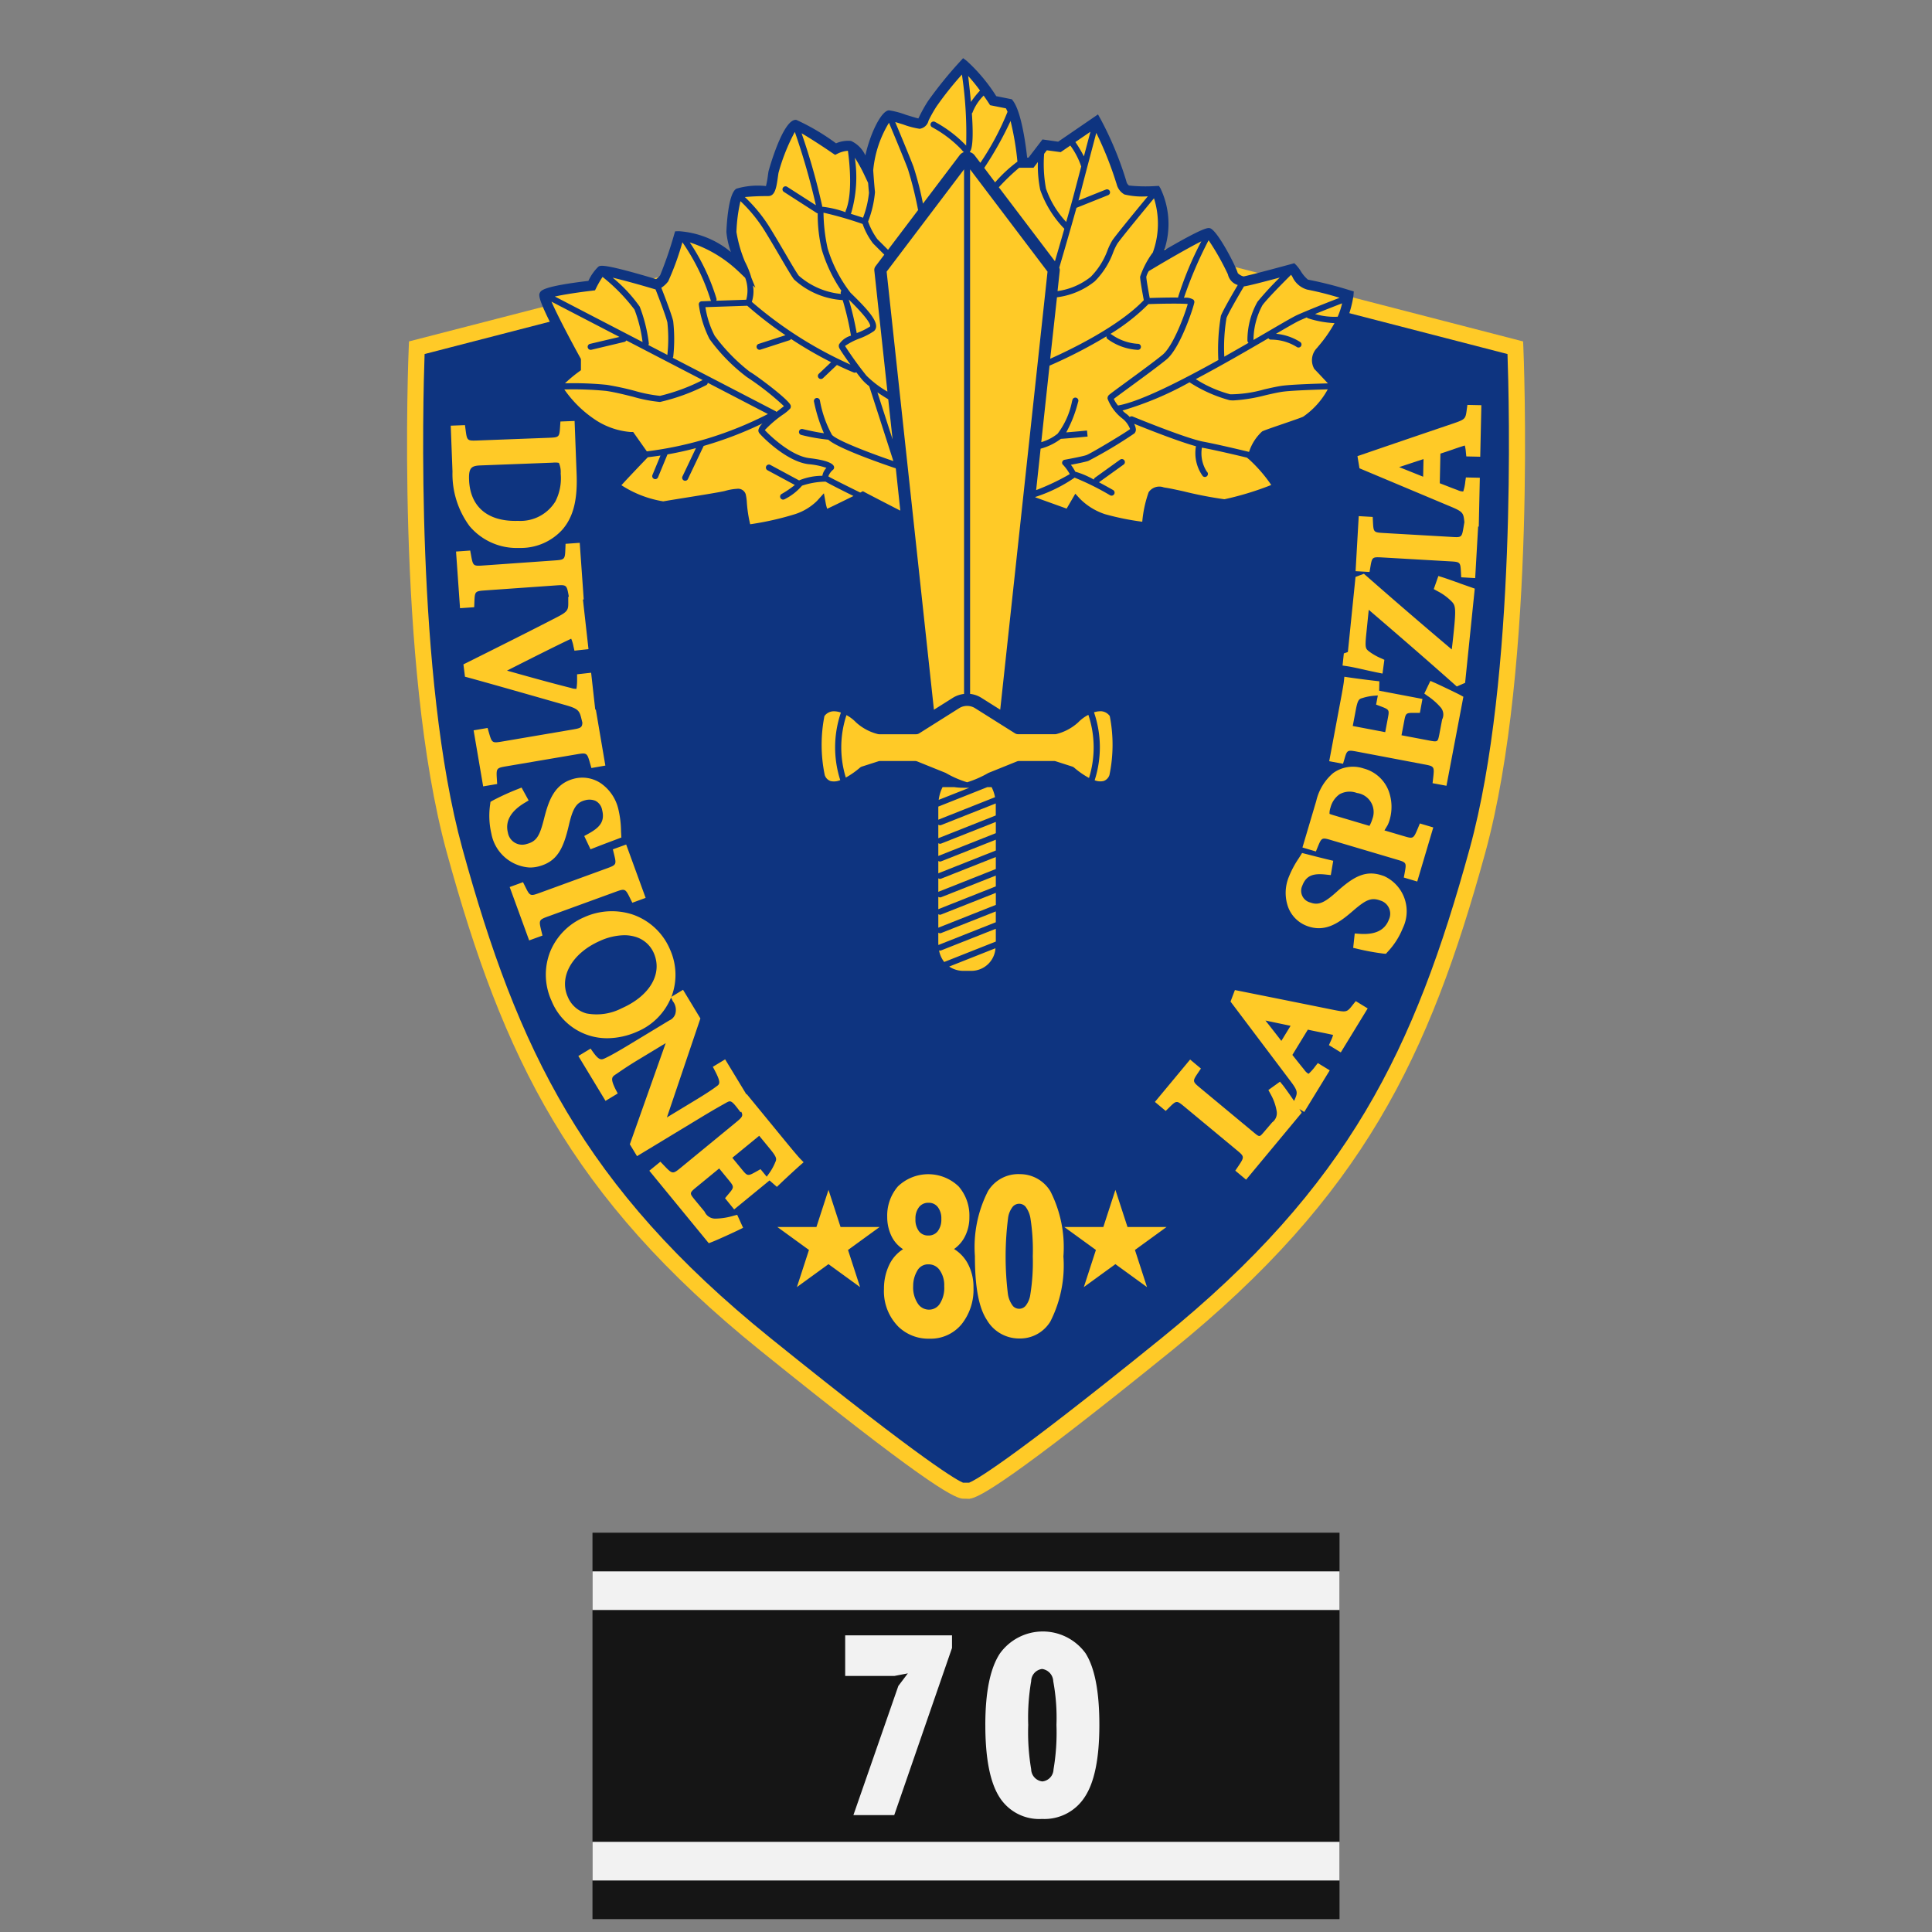 <svg id="axis_tunisia_mgun_1_icon" xmlns="http://www.w3.org/2000/svg" width="150" height="150" viewBox="0 0 150 150">
  <rect x="0" y="0" width="150" height="150" fill="#808080" stroke="none"/>
  <defs>
    <style>
      .cls-1 {
        fill: #0e3480;
      }

      .cls-1, .cls-2, .cls-4 {
        fill-rule: evenodd;
      }

      .cls-2 {
        fill: #ffca27;
      }

      .cls-3 {
        fill: #151515;
      }

      .cls-4 {
        fill: #f2f2f2;
      }
    </style>
  </defs>
  <g id="ger_copy_6" data-name="ger copy 6">
    <g id="axis_tunisia_mgun_1_icon_copy" data-name="axis_tunisia_mgun_1_icon copy">
      <path id="Shape_275_copy" data-name="Shape 275 copy" class="cls-1" d="M72.632,16.593L32.359,27s-1.1,24.359,2.938,39.048,8.746,25.911,24.114,38.314c14.6,11.782,15.3,11.384,15.3,11.384h0.582s0.8,0.367,15.3-11.384c15.345-12.431,20.075-23.625,24.114-38.314S117.648,27,117.648,27l-40.272-10.4H72.632Z"/>
      <path id="Shape_275_copy_2" data-name="Shape 275 copy 2" class="cls-2" d="M75.295,116.369l-0.582-.016c-0.76-.083-3.365-1.557-15.694-11.507C44.217,92.9,39.05,82.051,34.694,66.211c-4.019-14.615-2.971-39-2.959-39.242l0.021-.462L72.632,15.967l4.9,0.02,40.72,10.521,0.021,0.462c0.011,0.245,1.06,24.627-2.959,39.242-4.344,15.795-9.507,26.63-24.324,38.634C78.53,114.939,76,116.286,75.295,116.357v0.012Zm-0.482-1.237h0Zm0.385,0h0Zm-0.426-.014h0.465c0.35-.134,2.693-1.3,14.965-11.244,14.555-11.792,19.631-22.45,23.905-37.993,3.663-13.32,3.057-34.967,2.934-38.393L77.3,17.218H72.711L32.966,27.487c-0.123,3.424-.729,25.072,2.934,38.393,4.286,15.588,9.365,26.259,23.9,37.992C72.082,113.781,74.418,114.976,74.772,115.117Z"/>
      <path id="Shape_275_copy_3" data-name="Shape 275 copy 3" class="cls-2" d="M102.571,27.239a8.227,8.227,0,0,0,2.122-4.325s-2.775-.816-3.183-0.816-0.9-.979-1.142-1.224c0,0-3.591.979-3.836,0.979a1.032,1.032,0,0,1-.816-0.571A12.573,12.573,0,0,0,93.839,18.1a32.865,32.865,0,0,0-4.162,2.2s1.387-3.264.082-5.467a11.4,11.4,0,0,1-2.285-.082,0.889,0.889,0,0,1-.408-0.571,26.3,26.3,0,0,0-1.959-4.733l-2.856,1.959-1.142-.163-1.061,1.387H79.395s-0.326-3.591-1.061-4.57L77.11,7.817a14.041,14.041,0,0,0-2.285-2.775,31.51,31.51,0,0,0-2.448,3.019c-0.734,1.142-.734,1.55-0.979,1.55s-2.122-.653-2.366-0.653S67.562,11,67.4,13.284c0,0-.9-1.877-1.387-1.959a2.318,2.318,0,0,0-1.142.245,23.659,23.659,0,0,0-3.1-1.877c-0.49-.082-1.632,3.183-1.714,3.672s-0.163,1.469-.408,1.469A11.161,11.161,0,0,0,57.362,15c-0.327.163-.571,2.285-0.571,3.019a13.05,13.05,0,0,0,.816,2.774s-2.611-2.53-4.9-2.448a32.127,32.127,0,0,1-1.142,3.264A1.82,1.82,0,0,1,51,22.1a30.489,30.489,0,0,0-4.325-1.061,5.126,5.126,0,0,0-.734,1.143s-3.509.408-3.672,0.734,2.448,5.06,2.448,5.06v0.571s-1.55,1.143-1.469,1.469a8.588,8.588,0,0,0,2.938,3.019,6.1,6.1,0,0,0,2.775.9l0.979,1.387s-2.04,2.122-2.2,2.367,2.938,1.8,3.835,1.632,4.162-.653,4.815-0.816,1.061-.245,1.142,0,0.163,2.611.571,2.611A21.218,21.218,0,0,0,61.85,40.3a4.637,4.637,0,0,0,1.877-1.142s0.163,0.9.408,0.816,2.856-1.387,2.856-1.387,2.358,1.23,3.457,1.78l1.658,15.357h0.31l-1.294.816H68.262a3.81,3.81,0,0,1-1.429-.735c-0.318-.408-2.224-1.877-3.257-0.408a11.456,11.456,0,0,0,0,4.9s0.556,2.122,3.5-.326l1.271-.408h2.7l2.224,0.9a5.308,5.308,0,0,0,.92.2H72.921a3.557,3.557,0,0,0-.53,1.867V73.2a2.408,2.408,0,0,0,2.3,2.632h0.794a2.408,2.408,0,0,0,2.3-2.632V62.523a3.558,3.558,0,0,0-.53-1.867H75.982a5.305,5.305,0,0,0,.92-0.2l2.224-.9h2.7L83.1,59.963c2.939,2.448,3.5.326,3.5,0.326a11.456,11.456,0,0,0,0-4.9c-1.033-1.469-2.939,0-3.257.408a3.808,3.808,0,0,1-1.43.735h-2.86l-1.294-.816h0.31l1.821-16.866,3.1,1.116,0.571-.979A5.25,5.25,0,0,0,85.678,40.3a23.491,23.491,0,0,0,3.346.653,13.413,13.413,0,0,1,.489-2.53,0.89,0.89,0,0,1,.979-0.163c0.245,0,3.835.9,4.57,0.9a30.041,30.041,0,0,0,4.244-1.306,13.509,13.509,0,0,0-2.04-2.448,5.286,5.286,0,0,1,.9-1.55c0.326-.163,2.856-0.979,3.183-1.143s2.121-1.632,2.285-2.938c0,0-1.061-1.142-1.306-1.387A1.06,1.06,0,0,1,102.571,27.239Z"/>
      <path id="Shape_275_copy_4" data-name="Shape 275 copy 4" class="cls-1" d="M103.007,27.322a8.246,8.246,0,0,0,2.076-4.38l0.023-.315-0.3-.089a29.643,29.643,0,0,0-3.26-.828h0a2.71,2.71,0,0,1-.566-0.678,3.244,3.244,0,0,0-.329-0.435l-0.16-.161-0.219.06c-1.651.45-3.527,0.942-3.727,0.966a0.965,0.965,0,0,1-.445-0.258c-0.158-.573-1.6-3.346-2.159-3.485-0.155-.038-0.429-0.11-3.554,1.714a6.421,6.421,0,0,0-.285-4.8l-0.119-.2-0.233.01a12.043,12.043,0,0,1-2.094-.04,0.523,0.523,0,0,1-.207-0.331,26.433,26.433,0,0,0-1.992-4.814l-0.209-.376L82.156,11l-1.218-.174L79.855,12.24H79.749c-0.107-.981-0.441-3.532-1.1-4.413l-0.09-.119-1.21-.242A13.282,13.282,0,0,0,75.06,4.73l-0.284-.213-0.24.262A31.47,31.47,0,0,0,72.048,7.85a11.13,11.13,0,0,0-.658,1.168c-0.03.061-.063,0.128-0.091,0.179-0.221-.055-0.659-0.19-0.97-0.286a6.506,6.506,0,0,0-1.3-.344c-0.588,0-1.457,1.757-1.842,3.5a2.247,2.247,0,0,0-1.113-1.124,2.333,2.333,0,0,0-1.165.185,17.092,17.092,0,0,0-3.079-1.818c-1.03-.151-2.156,3.951-2.163,3.994-0.016.094-.032,0.206-0.048,0.326a6.826,6.826,0,0,1-.149.816,5.841,5.841,0,0,0-2.285.2c-0.7.352-.787,3.339-0.787,3.369a6.2,6.2,0,0,0,.351,1.555,7.048,7.048,0,0,0-4.054-1.62l-0.279.01-0.081.266a30.151,30.151,0,0,1-1.081,3.144,1.409,1.409,0,0,1-.314.3c-4.1-1.223-4.321-1.072-4.486-.962a3.646,3.646,0,0,0-.771,1.1c-3.518.421-3.681,0.747-3.769,0.924-0.1.2-.253,0.507,2.407,5.335v0.275c-1.6,1.2-1.5,1.577-1.457,1.76a8.7,8.7,0,0,0,3.121,3.263,6.885,6.885,0,0,0,2.76.938l0.685,0.97c-0.63.657-1.875,1.965-2.024,2.188l-0.131.286,0.142,0.216c0.356,0.542,3.25,1.906,4.22,1.731,0.326-.059.964-0.162,1.676-0.276,1.281-.205,2.733-0.438,3.164-0.546a5.607,5.607,0,0,1,.693-0.142c0.012,0.1.024,0.231,0.039,0.385,0.146,1.476.267,2.38,0.887,2.38a21.3,21.3,0,0,0,3.878-.836,5.4,5.4,0,0,0,1.545-.81,0.889,0.889,0,0,0,.33.438,0.487,0.487,0,0,0,.41.046c0.231-.077,1.967-0.939,2.729-1.319,0.8,0.419,2.132,1.109,3.011,1.552l1.629,15.088-0.642.4H68.332a3.142,3.142,0,0,1-1.129-.553,3.7,3.7,0,0,0-2.5-1.227,1.854,1.854,0,0,0-1.51.837,0.46,0.46,0,0,0-.066.136,11.854,11.854,0,0,0-.011,5.115c0,0.011,0,.023.007,0.034a1.678,1.678,0,0,0,1.066,1.124c0.815,0.261,1.862-.126,3.112-1.151l1.115-.358h2.536l1.459,0.589a4.113,4.113,0,0,0-.478,1.911V73.208A2.848,2.848,0,0,0,74.687,76.3h0.8a2.849,2.849,0,0,0,2.75-3.092V62.536a4.122,4.122,0,0,0-.478-1.924l1.458-.589h2.536l1.115,0.358a4.427,4.427,0,0,0,2.591,1.229,1.7,1.7,0,0,0,.521-0.079,1.677,1.677,0,0,0,1.066-1.124c0-.011.005-0.023,0.007-0.034a11.846,11.846,0,0,0-.011-5.115,0.46,0.46,0,0,0-.066-0.136,1.853,1.853,0,0,0-1.51-.837,3.7,3.7,0,0,0-2.5,1.227,3.144,3.144,0,0,1-1.129.553H79.182l-0.641-.4L80.3,39.417l2.864,1.031,0.489-.838a5.677,5.677,0,0,0,1.913,1.06,23.532,23.532,0,0,0,3.416.668l0.39,0.047,0.045-.39a12.358,12.358,0,0,1,.437-2.374c0.027-.046.057-0.069,0.351-0.011,0.111,0.021.209,0.028,0.275,0.038,0.106,0.01.709,0.145,1.241,0.264a26.031,26.031,0,0,0,3.347.634,26.763,26.763,0,0,0,4.38-1.33l0.457-.171-0.266-.409a14.79,14.79,0,0,0-1.9-2.341,4.99,4.99,0,0,1,.6-1.095c0.14-.07.918-0.337,1.543-0.551,0.9-.31,1.466-0.5,1.64-0.591,0.331-.165,2.306-1.7,2.5-3.239l0.022-.181-0.124-.133s-1.069-1.151-1.3-1.374a1.115,1.115,0,0,1,.265-0.655C102.909,27.44,102.952,27.389,103.007,27.322ZM102.1,24.381c0.76-.31,1.585-0.633,2.1-0.831a5.7,5.7,0,0,1-.342,1.04A5.258,5.258,0,0,1,102.1,24.381Zm-0.586-1.893a24.6,24.6,0,0,1,2.494.632c-0.82.317-2.4,0.937-3.283,1.333-0.321.144-1.138,0.621-2.269,1.281l-1.135.661a5.751,5.751,0,0,1,.691-2.692c0.362-.5,1.641-1.787,2.227-2.369,0.029,0.043.059,0.088,0.093,0.137A1.8,1.8,0,0,0,101.509,22.489Zm-4.659,3.98a0.232,0.232,0,0,0,.08.15c-0.591.341-1.223,0.7-1.88,1.073a13.9,13.9,0,0,1,.17-3c0.185-.463,1.008-1.869,1.356-2.456,0.27-.026,1.49-0.34,2.779-0.685a24.153,24.153,0,0,0-1.727,1.876A6.056,6.056,0,0,0,96.85,26.469Zm-1.525-5.187a1.107,1.107,0,0,0,.769.848c-0.386.654-1.125,1.926-1.31,2.39a16.01,16.01,0,0,0-.2,3.4,0.2,0.2,0,0,0,.012.028c-2.876,1.6-6.065,3.23-7.775,3.53a0.191,0.191,0,0,0-.019.012,2.283,2.283,0,0,1-.332-0.517c0.18-.143.724-0.541,1.251-0.927,0.993-.727,2.228-1.631,2.839-2.134,1.107-.911,2.167-4.257,2.167-4.465a0.273,0.273,0,0,0-.079-0.182,1.111,1.111,0,0,0-.736-0.14,0.214,0.214,0,0,0,.019-0.045,31.9,31.9,0,0,1,1.9-4.427A19.383,19.383,0,0,1,95.325,21.282Zm-12.8,14.8a3.754,3.754,0,0,1,.528.728,17.718,17.718,0,0,1-2.612,1.243l0.347-3.216a4.509,4.509,0,0,0,1.569-.763c0.912-.063,2.079-0.179,2.079-0.179l-0.047-.467s-0.815.081-1.612,0.144a9.855,9.855,0,0,0,.9-2.283l0.036-.124a0.235,0.235,0,0,0-.445-0.148c-0.008.023-.022,0.073-0.042,0.144a6.079,6.079,0,0,1-1.117,2.511,3.612,3.612,0,0,1-1.27.658l0.641-5.94a37.484,37.484,0,0,0,4.424-2.279,0.221,0.221,0,0,0,.076.209,4.362,4.362,0,0,0,2.346.844,0.235,0.235,0,1,0,0-.469,3.944,3.944,0,0,1-2.061-.747,0.215,0.215,0,0,0-.064-0.017,15.82,15.82,0,0,0,2.959-2.319c1.233-.043,2.573-0.053,3.051-0.007-0.208.745-1.11,3.245-1.953,3.94-0.6.494-1.83,1.394-2.818,2.117-0.923.675-1.279,0.938-1.36,1.019a0.341,0.341,0,0,0-.092.284,3.576,3.576,0,0,0,1.168,1.547,1.892,1.892,0,0,1,.578.8c-0.2.186-3.06,1.913-3.4,2.026-0.288.1-1.311,0.291-1.681,0.359A0.235,0.235,0,0,0,82.525,36.087Zm-0.467-13A5.856,5.856,0,0,0,85,21.84a6.226,6.226,0,0,0,1.432-2.259,4.408,4.408,0,0,1,.316-0.658c0.282-.422,2.087-2.61,2.847-3.528a6.518,6.518,0,0,1-.1,4.234,0.182,0.182,0,0,0-.022.015,6.882,6.882,0,0,0-.956,1.842c0,0.279.212,1.421,0.287,1.819-1.97,2.053-5.674,3.839-7.267,4.549Zm11.21-4.348a26.119,26.119,0,0,0-1.806,4.339,0.208,0.208,0,0,0,.013.032c-0.492-.008-1.2,0-2.217.033-0.115-.612-0.264-1.469-0.264-1.651a1.808,1.808,0,0,1,.192-0.439l0.692-.412C91.122,19.9,92.492,19.124,93.269,18.737Zm-6.586-4.479a1.266,1.266,0,0,0,.616.845,5.873,5.873,0,0,0,1.814.142c-0.823.994-2.471,3-2.753,3.418A4.707,4.707,0,0,0,86,19.4a5.75,5.75,0,0,1-1.322,2.1,5.3,5.3,0,0,1-2.57,1.1l0.172-1.594a0.458,0.458,0,0,0-.043-0.233c0-.006.009-0.009,0.011-0.016,0.01-.034.8-2.72,1.329-4.622h0l2.448-.979a0.235,0.235,0,1,0-.174-0.436l-2.119.848c0.064-.234.122-0.45,0.169-0.632,0.3-1.176.9-3.419,1.214-4.619A27.464,27.464,0,0,1,86.683,14.259Zm-2.531-2.11a10.285,10.285,0,0,0-.662-1.116l1.168-.8C84.523,10.743,84.34,11.433,84.152,12.148Zm-1.805-.332L83.1,11.3a5.933,5.933,0,0,1,.836,1.6,0.2,0.2,0,0,0,.011.019c-0.189.718-.368,1.4-0.5,1.9-0.151.584-.4,1.49-0.668,2.413a7.292,7.292,0,0,1-1.569-2.591,10.5,10.5,0,0,1-.144-2.7l0.209-.273Zm-2.106,1.207,0.336-.439a9.5,9.5,0,0,0,.181,2.16,8.249,8.249,0,0,0,1.874,3.022c-0.3,1.045-.586,2.028-0.731,2.523L77.549,14.54a16.6,16.6,0,0,1,1.58-1.517h1.113Zm-3.828.017A27.061,27.061,0,0,0,78.46,9.392a22.287,22.287,0,0,1,.533,3.157,10.862,10.862,0,0,0-1.732,1.611ZM76.87,8.167L78.1,8.413a2.557,2.557,0,0,1,.124.27,21.061,21.061,0,0,1-2.11,3.959l-0.458-.6a0.7,0.7,0,0,0-.368-0.236c0.149-.17.325-0.746,0.168-3.006a0.228,0.228,0,0,0,.071-0.117,3.785,3.785,0,0,1,.843-1.261c0.246,0.35.409,0.6,0.414,0.61ZM76.088,7.03a7.2,7.2,0,0,0-.706.886c-0.053-.584-0.123-1.251-0.215-2.02A13.515,13.515,0,0,1,76.088,7.03ZM71.4,10a0.824,0.824,0,0,0,.692-0.637,10.507,10.507,0,0,1,.616-1.093,25.639,25.639,0,0,1,1.975-2.481,30.951,30.951,0,0,1,.328,5.516,9.745,9.745,0,0,0-2.417-1.84,0.234,0.234,0,0,0-.226.411,9.164,9.164,0,0,1,2.309,1.767,0.743,0.743,0,0,0,.16.167,0.7,0.7,0,0,0-.321.225l-2.858,3.775a24.333,24.333,0,0,0-.732-2.856c-0.265-.706-1.021-2.523-1.421-3.478,0.2,0.058.417,0.126,0.6,0.181A6.5,6.5,0,0,0,71.4,10Zm-2.38-.468c0.382,0.911,1.192,2.856,1.466,3.587a28.553,28.553,0,0,1,.785,3.145,0.205,0.205,0,0,0,.019.032l-2.344,3.1-0.829-.829A5.294,5.294,0,0,1,67.4,17.2a8.3,8.3,0,0,0,.534-2.287c-0.037-.332-0.1-1.125-0.138-1.691A8.6,8.6,0,0,1,69.018,9.535ZM69.3,34.114l-1.178-3.651c0.309,0.209.612,0.4,0.841,0.538Zm-2.026-4.943a27.667,27.667,0,0,1-1.666-2.31,5.017,5.017,0,0,1,1.121-.578,5.01,5.01,0,0,0,1.13-.582,0.484,0.484,0,0,0,.164-0.36c0.017-.59-0.885-1.528-1.81-2.437l-0.18-.177a10.7,10.7,0,0,1-1.772-3.43,13.371,13.371,0,0,1-.324-2.784,27.938,27.938,0,0,1,3.036.876,5.467,5.467,0,0,0,.809,1.508l0.875,0.875-0.681.9a0.467,0.467,0,0,0-.093.334l1.016,9.4A8.025,8.025,0,0,1,67.275,29.171Zm-0.758-3.306a24.7,24.7,0,0,0-.616-2.611c1.632,1.606,1.7,2,1.651,2.094a5.07,5.07,0,0,1-1.005.5Zm0.53-12.412L67.4,14.2c0.025,0.309.049,0.593,0.068,0.762a7.512,7.512,0,0,1-.463,1.943c-0.358-.118-0.673-0.219-0.956-0.308a0.222,0.222,0,0,0,.032-0.038,9.938,9.938,0,0,0,.287-4.312A10.723,10.723,0,0,1,67.046,13.453Zm-2.208-1.43,0.206-.1a2.133,2.133,0,0,1,.788-0.215c0.124,0.9.389,3.347-.178,4.669a0.218,0.218,0,0,0,0,.1,7.888,7.888,0,0,0-1.827-.429A0.209,0.209,0,0,0,63.835,16a50.673,50.673,0,0,0-1.6-5.651c0.6,0.346,1.572.971,2.41,1.548Zm-5.191,3.2c0.539,0,.636-0.69.749-1.489,0.016-.113.031-0.218,0.045-0.306a14.96,14.96,0,0,1,1.269-3.185,54.081,54.081,0,0,1,1.636,5.693L61.1,14.495a0.235,0.235,0,0,0-.254.394l2.571,1.653a0.21,0.21,0,0,0,.069.02,11.834,11.834,0,0,0,.318,2.827,11.531,11.531,0,0,0,1.521,3.186,0.222,0.222,0,0,0-.047.2l0.013,0.045a5.806,5.806,0,0,1-3.273-1.415c-0.189-.253-0.583-0.926-1.039-1.705-0.4-.682-0.851-1.454-1.276-2.134A11.838,11.838,0,0,0,57.83,15.3,17.893,17.893,0,0,1,59.646,15.226Zm-2.157.395a11.54,11.54,0,0,1,1.815,2.2c0.423,0.677.872,1.444,1.269,2.122,0.482,0.824.863,1.475,1.069,1.75A6.133,6.133,0,0,0,65.426,23.3a22.158,22.158,0,0,1,.638,2.732,0.189,0.189,0,0,0,.013.026,1.631,1.631,0,0,0-.931.678,0.378,0.378,0,0,0,.03.312c0.141,0.247.486,0.749,0.856,1.261a31.016,31.016,0,0,1-7.66-4.872,2.661,2.661,0,0,0,.089-1.276l0.187,0.181-0.311-.779a6.616,6.616,0,0,0-.5-1.248,10.238,10.238,0,0,1-.66-2.3A12.275,12.275,0,0,1,57.489,15.62Zm-0.155,5.453,0.521,0.5a2.768,2.768,0,0,1,.083,1.7l-2.329.079a0.227,0.227,0,0,0,.02-0.156,16.419,16.419,0,0,0-2.077-4.374A9.891,9.891,0,0,1,57.334,21.073Zm-5.454.77a21.005,21.005,0,0,0,1.1-3.032,16.54,16.54,0,0,1,2.2,4.512,0.208,0.208,0,0,0,.031.045l-0.73.025a0.235,0.235,0,0,0-.225.268,8.367,8.367,0,0,0,.831,2.664,13.931,13.931,0,0,0,2.908,2.959,21.374,21.374,0,0,1,2.871,2.252c-0.1.08-.249,0.192-0.386,0.3l-0.195.148a0.226,0.226,0,0,0-.058-0.053l-8-4.151a0.217,0.217,0,0,0,.043-0.086,12.554,12.554,0,0,0-.006-2.772c-0.144-.574-0.671-1.943-0.92-2.576A2.126,2.126,0,0,0,51.88,21.843Zm-2.2,1.986a11.357,11.357,0,0,0-2.113-2.268c0.827,0.194,2.127.553,3.32,0.911l0.009,0c0.238,0.606.778,2,.917,2.557a11.671,11.671,0,0,1,0,2.528l-1.476-.766a0.225,0.225,0,0,0,.037-0.135A11.892,11.892,0,0,0,49.676,23.829Zm-3.694-1.261,0.21-.024,0.094-.189a7.65,7.65,0,0,1,.492-0.853,14.031,14.031,0,0,1,2.478,2.537,10.645,10.645,0,0,1,.627,2.52l-6.809-3.535C43.758,22.87,44.938,22.689,45.982,22.568ZM44.945,28.86l0.159-.117v-0.87l-0.049-.088c-0.91-1.65-1.86-3.484-2.238-4.365l5.277,2.739L45.8,26.7a0.235,0.235,0,0,0,.109.457l2.571-.612a0.229,0.229,0,0,0,.147-0.114l5.925,3.076a14.8,14.8,0,0,1-3.311,1.227,11.317,11.317,0,0,1-1.976-.392,21.962,21.962,0,0,0-2.154-.463,25.573,25.573,0,0,0-3.246-.118A10.576,10.576,0,0,1,44.945,28.86Zm4.214,4.681h-0.2a5.817,5.817,0,0,1-2.58-.845,8.916,8.916,0,0,1-2.564-2.458,26.094,26.094,0,0,1,3.234.112c0.615,0.084,1.373.272,2.105,0.454a11.1,11.1,0,0,0,2.088.405,15.513,15.513,0,0,0,3.59-1.308,0.222,0.222,0,0,0,.118-0.182l4.67,2.425a28.087,28.087,0,0,1-9.4,2.9ZM64.222,39.5a2.993,2.993,0,0,1-.111-0.422l-0.144-.78-0.532.589a4.317,4.317,0,0,1-1.709,1.032,22.982,22.982,0,0,1-3.482.785,10.187,10.187,0,0,1-.257-1.664,3.809,3.809,0,0,0-.091-0.668,0.616,0.616,0,0,0-.665-0.422,4.2,4.2,0,0,0-.943.166c-0.4.1-1.9,0.339-3.1,0.532-0.718.115-1.363,0.219-1.692,0.278a8.429,8.429,0,0,1-3.249-1.254c0.4-.445,1.31-1.4,1.969-2.089l0.08-.083c0.331-.04.662-0.081,0.983-0.132l-0.623,1.508a0.234,0.234,0,0,0,.127.306,0.234,0.234,0,0,0,.306-0.127l0.734-1.775s0,0,0,0c0.773-.139,1.515-0.3,2.21-0.49l-1.047,2.2a0.235,0.235,0,0,0,.111.313,0.239,0.239,0,0,0,.1.023,0.235,0.235,0,0,0,.212-0.134l1.224-2.571s0,0,0,0a29.048,29.048,0,0,0,4.578-1.751,1.008,1.008,0,0,0-.328.506,0.332,0.332,0,0,0,.068.251c0.227,0.285,2.125,2.216,3.828,2.413a5.646,5.646,0,0,1,1.384.286,1.193,1.193,0,0,0-.316.614,4.745,4.745,0,0,0-1.807.359L59.8,36.091a0.235,0.235,0,0,0-.223.413l2.134,1.149a7.578,7.578,0,0,1-1.038.706,0.235,0.235,0,0,0,.235.406,4.328,4.328,0,0,0,1.362-1.058,6.067,6.067,0,0,1,1.827-.313c0.289,0.176,1.178.626,2.166,1.115C65.425,38.924,64.606,39.325,64.222,39.5Zm2.95-1.269-0.177-.093-0.179.09-0.028.014c-1.261-.621-2.33-1.157-2.472-1.255,0,0,0-.007,0-0.009a1.2,1.2,0,0,1,.368-0.512,0.235,0.235,0,0,0,.06-0.261c-0.079-.2-0.475-0.47-1.9-0.635s-3.1-1.778-3.464-2.179a8.951,8.951,0,0,1,1.387-1.189,3.132,3.132,0,0,0,.592-0.492,0.307,0.307,0,0,0,.034-0.22c-0.123-.463-2.826-2.45-3.184-2.63a14.206,14.206,0,0,1-2.723-2.794,7.17,7.17,0,0,1-.718-2.218l3.249-.11a29.745,29.745,0,0,0,2.966,2.287l-2.095.679a0.235,0.235,0,0,0,.145.446l2.264-.734a0.229,0.229,0,0,0,.119-0.1,30.578,30.578,0,0,0,3.109,1.805l-0.952.9a0.234,0.234,0,1,0,.323.34l1.082-1.025c0.422,0.2.854,0.4,1.3,0.582a0.237,0.237,0,0,0,.089.017,0.233,0.233,0,0,0,.115-0.034c0.159,0.21.31,0.4,0.438,0.56a3.832,3.832,0,0,0,.571.53s0,0,0,.006l1.87,5.8c-1.765-.6-4.419-1.61-4.77-2.04a8.714,8.714,0,0,1-.931-2.653,0.235,0.235,0,1,0-.459.095,12.23,12.23,0,0,0,.768,2.436c-0.7-.089-1.633-0.321-1.645-0.323a0.232,0.232,0,0,0-.285.171,0.235,0.235,0,0,0,.171.285,14.077,14.077,0,0,0,2.1.369c0.8,0.727,4.7,2.043,5.163,2.2a0.234,0.234,0,0,0,.06.01l0.022,0.067L69.9,39.645C69.063,39.218,67.974,38.654,67.172,38.235ZM68.838,21.09l6.011-7.941V53.877a2.084,2.084,0,0,0-.879.307l-1.46.92Zm-3.6,39.478a1.208,1.208,0,0,1-.756.073,0.734,0.734,0,0,1-.448-0.461,11.554,11.554,0,0,1-.026-4.581,0.892,0.892,0,0,1,.718-0.375,1.58,1.58,0,0,1,.562.1A8.329,8.329,0,0,0,65.237,60.568ZM75.481,75.375H74.694a1.989,1.989,0,0,1-1-.331l3.594-1.423A1.877,1.877,0,0,1,75.481,75.375Zm1.836-2.27-0.009,0-4,1.583a2.049,2.049,0,0,1-.4-0.9,0.223,0.223,0,0,0,.164,0l4.243-1.679v1Zm0-1.5-0.009,0L72.9,73.352a0.215,0.215,0,0,0-.044.023c0-.056-0.006-0.113-0.007-0.172v-0.79a0.236,0.236,0,0,0,.136.045,0.231,0.231,0,0,0,.086-0.017l4.243-1.679v0.843Zm0-1.347-0.009,0L72.9,72.006a0.232,0.232,0,0,0-.05.028V70.975a0.236,0.236,0,0,0,.136.045A0.232,0.232,0,0,0,73.074,71l4.243-1.679v0.935Zm0-1.438-0.009,0L72.9,70.568a0.228,0.228,0,0,0-.05.028V69.629a0.236,0.236,0,0,0,.136.045,0.232,0.232,0,0,0,.086-0.016l4.243-1.679v0.843Zm0-1.347-0.009,0L72.9,69.221a0.229,0.229,0,0,0-.05.028V68.19a0.236,0.236,0,0,0,.136.045,0.23,0.23,0,0,0,.086-0.017l4.243-1.679v0.935Zm0-1.438-0.009,0L72.9,67.783a0.232,0.232,0,0,0-.05.028V66.844a0.23,0.23,0,0,0,.223.028l4.243-1.679v0.843Zm0-1.346-0.009,0L72.9,66.436a0.232,0.232,0,0,0-.05.028v-1a0.231,0.231,0,0,0,.223.029l4.243-1.679v0.874Zm0-1.377-0.009,0L72.9,65.059a0.237,0.237,0,0,0-.05.028V64.028a0.23,0.23,0,0,0,.223.029l4.239-1.678c0,0.086,0,.139,0,0.144v0.789Zm-0.662-2.2h0.332a2.869,2.869,0,0,1,.266.782L72.9,63.621a0.233,0.233,0,0,0-.05.028V62.62l0.009,0Zm-3.774.989a3.024,3.024,0,0,1,.3-0.989h0.909a5,5,0,0,0,.684.05h0.479Zm12.535-6.882h0.028a0.892,0.892,0,0,1,.718.375,11.561,11.561,0,0,1-.025,4.579,0.733,0.733,0,0,1-.449.463,1.17,1.17,0,0,1-.7-0.056,8.321,8.321,0,0,0-.05-5.276A1.575,1.575,0,0,1,85.416,55.223ZM78.8,56.932a0.466,0.466,0,0,0,.25.072h2.86a0.468,0.468,0,0,0,.132-0.019,3.927,3.927,0,0,0,1.668-.9A2.988,2.988,0,0,1,84.5,55.5a7.987,7.987,0,0,1,.051,4.9,6.573,6.573,0,0,1-1.153-.8,0.469,0.469,0,0,0-.157-0.086l-1.271-.408a0.469,0.469,0,0,0-.144-0.022h-2.7a0.472,0.472,0,0,0-.176.034l-2.211.892a8.115,8.115,0,0,1-1.65.726,7.77,7.77,0,0,1-1.662-.726l-2.21-.892a0.472,0.472,0,0,0-.176-0.034h-2.7a0.468,0.468,0,0,0-.144.022l-1.271.408a0.468,0.468,0,0,0-.157.086,6.794,6.794,0,0,1-1.1.771,7.985,7.985,0,0,1,.05-4.849,2.945,2.945,0,0,1,.745.565,3.928,3.928,0,0,0,1.668.9,0.467,0.467,0,0,0,.132.019h2.859a0.466,0.466,0,0,0,.25-0.072l3.1-1.954h0a1.168,1.168,0,0,1,1.226,0ZM77.657,55.1l-1.46-.92a2.082,2.082,0,0,0-.879-0.307V13.149L81.33,21.09ZM98.7,37.654a23.287,23.287,0,0,1-3.636,1.108,30.916,30.916,0,0,1-3.176-.616c-1.359-.3-1.319-0.262-1.535-0.306a1,1,0,0,0-1.173.377,9.244,9.244,0,0,0-.495,2.291,20.827,20.827,0,0,1-2.889-.586,4.914,4.914,0,0,1-1.95-1.2l-0.359-.391-0.674,1.157-2.43-.875,0-.029a11.639,11.639,0,0,0,3.05-1.5A20.694,20.694,0,0,1,86.2,38.46a0.235,0.235,0,0,0,.231-0.408c-0.425-.241-0.788-0.439-1.107-0.609l1.925-1.383a0.235,0.235,0,0,0-.274-0.381l-1.959,1.408a0.232,0.232,0,0,0-.091.147,6.654,6.654,0,0,0-1.442-.614,2.983,2.983,0,0,0-.341-0.533c0.433-.083,1.1-0.217,1.352-0.3a35.226,35.226,0,0,0,3.58-2.138,0.423,0.423,0,0,0,.11-0.359,1.252,1.252,0,0,0-.13-0.387c0.868,0.352,3.425,1.371,4.8,1.743a3.052,3.052,0,0,0,.526,2.316,0.235,0.235,0,1,0,.316-0.347,2.628,2.628,0,0,1-.38-1.86c1.01,0.184,2.731.591,3.5,0.777l0.2,0.169A11.346,11.346,0,0,1,98.7,37.654Zm2.473-5.3c-0.14.07-.918,0.337-1.543,0.551-0.9.31-1.465,0.5-1.64,0.592a3.69,3.69,0,0,0-1.014,1.588c-0.748-.181-2.538-0.606-3.583-0.8-0.07-.013-0.151-0.031-0.235-0.052-0.008,0-.011-0.01-0.019-0.011a0.147,0.147,0,0,0-.014,0c-1.524-.378-5.154-1.87-5.193-1.886a0.221,0.221,0,0,0-.221.042,1.566,1.566,0,0,0-.289-0.265,1.9,1.9,0,0,1-.273-0.241,25.129,25.129,0,0,0,5.212-2.194s0,0.01.01,0.014a10.933,10.933,0,0,0,3.1,1.381,2.592,2.592,0,0,0,.3.016,12.945,12.945,0,0,0,2.508-.41c0.537-.122,1.044-0.237,1.407-0.279,0.775-.091,2.573-0.149,3.4-0.171A6.117,6.117,0,0,1,101.172,32.356Zm0.878-3.7c0.167,0.168.721,0.76,1.048,1.111-0.82.022-2.659,0.079-3.472,0.175-0.387.046-.906,0.163-1.456,0.288a9.843,9.843,0,0,1-2.651.386,9.441,9.441,0,0,1-2.681-1.179c2-1.056,4.046-2.244,5.642-3.175a0.221,0.221,0,0,0,.207.109,3.748,3.748,0,0,1,2,.575,0.231,0.231,0,0,0,.127.038,0.235,0.235,0,0,0,.128-0.431,4.172,4.172,0,0,0-1.874-.635c0.892-.52,1.58-0.918,1.843-1.035,0.162-.073.349-0.154,0.551-0.239a0.212,0.212,0,0,0,.074.064,7.745,7.745,0,0,0,2.054.38h0.02a10.353,10.353,0,0,1-1.2,1.735c-0.067.081-.119,0.143-0.149,0.183A1.354,1.354,0,0,0,102.05,28.658Z"/>
      <path class="cls-2" d="M40.263,42.543c0.078,0,.158,0,0.237,0a4.35,4.35,0,0,0,3.142-1.4c0.857-.972,1.2-2.295,1.128-4.291l-0.159-4.168-1.1.042-0.022.341c-0.057.89-.057,0.89-0.925,0.924l-5.439.207c-0.864.031-.863,0.032-0.979-0.847L36.1,33.007l-1.105.042,0.136,3.568a6.818,6.818,0,0,0,1.316,4.219A4.782,4.782,0,0,0,40.263,42.543Zm-2.956-6.408h0l5.616-.214a1.553,1.553,0,0,1,.468.016,1.791,1.791,0,0,1,.141.837,3.946,3.946,0,0,1-.409,2.153,3.182,3.182,0,0,1-2.894,1.512c-2.339.08-3.73-1.073-3.811-3.188C36.382,36.32,36.6,36.162,37.307,36.135Zm1.272,24.4c-0.055-.907-0.055-0.907.795-1.051l5.338-.909c0.864-.146.864-0.147,1.111,0.727l0.093,0.327L47,59.44,46.26,55.09l-0.045.008-0.32-2.868-1.09.122,0,0.336a4.457,4.457,0,0,1-.049.79,1.029,1.029,0,0,1-.414-0.062c-1.255-.314-2.889-0.758-4.978-1.349,1.9-.966,3.968-2,4.834-2.407a1.589,1.589,0,0,1,.15-0.069,2.821,2.821,0,0,1,.177.6L44.6,50.518,45.69,50.4l-0.431-3.856,0.062,0-0.311-4.4-1.1.078-0.013.339c-0.035.895-.035,0.895-0.909,0.957l-5.4.381c-0.86.062-.86,0.061-1.021-0.821l-0.061-.334-1.1.077,0.31,4.4,1.1-.078,0.013-.339c0.034-.908.034-0.908,0.894-0.969l5.4-.381c0.874-.059.874-0.061,1.035,0.833l0.007,0.041-0.046.005,0,0.343c0.009,0.653.011,0.788-.855,1.231-1.861.966-4.743,2.408-7.047,3.557l-0.237.118L36.1,52.539l0.249,0.067c1.431,0.389,4.857,1.367,6.574,1.858l0.862,0.246c1.162,0.321,1.2.453,1.379,1.189l0.051,0.206c-0.013.406-.167,0.435-0.828,0.548l-5.338.909c-0.849.143-.85,0.145-1.1-0.717l-0.093-.326-1.085.184,0.741,4.351L38.6,60.87ZM41.8,67.273c1.464-.375,1.948-1.387,2.375-3.242,0.3-1.285.586-1.728,1.238-1.895a1.237,1.237,0,0,1,.808.035,0.986,0.986,0,0,1,.527.71c0.237,0.925-.215,1.381-1.076,1.855l-0.312.172,0.488,1.031,0.329-.129c0.626-.245,1.072-0.412,1.451-0.554l0.615-.232-0.025-.476a7.792,7.792,0,0,0-.2-1.682,3.381,3.381,0,0,0-1.379-2.059,2.575,2.575,0,0,0-2.066-.35c-1.532.393-1.978,1.7-2.334,3.112-0.334,1.316-.564,1.757-1.351,1.959a1.122,1.122,0,0,1-1.452-.87c-0.228-.889.208-1.67,1.294-2.323l0.313-.188-0.548-1-0.311.124a19.1,19.1,0,0,0-1.942.889l-0.162.095-0.023.186a6.091,6.091,0,0,0,.091,2.273,3.227,3.227,0,0,0,2.978,2.64A2.718,2.718,0,0,0,41.8,67.273Zm0.833,3.85,5.086-1.854c0.822-.3.822-0.3,1.224,0.515l0.15,0.305,1.034-.377-1.511-4.144-1.034.376,0.081,0.33c0.213,0.869.213,0.869-.61,1.169L41.964,69.3c-0.81.294-.81,0.3-1.207-0.507l-0.151-.3-1.034.376,1.512,4.145,1.034-.377-0.081-.33C41.821,71.418,41.821,71.418,42.63,71.123ZM62.092,90.5l0.3-.263-0.276-.284c-0.065-.067-0.317-0.345-1.254-1.487l-2.886-3.52-0.026.021L56.3,82.248l-0.955.578,0.165,0.316c0.493,0.942.36,1.035,0.11,1.21-0.264.2-.692,0.5-1.87,1.21l-1.971,1.194,2.6-7.684-1.347-2.225-0.909.55c0.01-.025.022-0.048,0.032-0.073a4.787,4.787,0,0,0-.132-3.6h0A4.874,4.874,0,0,0,49.108,71a5.2,5.2,0,0,0-3.759.216,4.95,4.95,0,0,0-2.642,2.692,4.878,4.878,0,0,0,.117,3.8,4.642,4.642,0,0,0,4.325,2.9,5.813,5.813,0,0,0,2.352-.524,4.873,4.873,0,0,0,2.6-2.638l0.133,0.281a1.1,1.1,0,0,1,.194,1,0.825,0.825,0,0,1-.468.5l-2.975,1.8c-0.93.563-1.517,0.9-1.968,1.114-0.328.163-.493,0.207-0.964-0.445l-0.2-.283-0.95.575,2.109,3.483,0.949-.574L47.8,84.591c-0.439-.882-0.289-0.981.019-1.185s0.8-.566,1.856-1.2l2.009-1.216L48.9,88.843l0.558,0.921,5-3.028c0.921-.558,1.42-0.837,1.782-1.04l0.165-.093c0.292-.153.37-0.192,0.881,0.475l0.206,0.27,0.056-.034c0.182,0.338.058,0.444-.49,0.894L52.9,90.624c-0.682.56-.682,0.56-1.384-0.175l-0.243-.254-0.86.7,4.617,5.629,0.255-.1c0.425-.163,1.754-0.774,2.081-0.936l0.328-.162-0.458-1.008-0.308.079a5.182,5.182,0,0,1-1.337.215,0.9,0.9,0,0,1-.886-0.539L53.9,93.1c-0.349-.444-0.378-0.48.132-0.9l1.805-1.481,0.711,0.867c0.475,0.58.475,0.58-.056,1.2l-0.2.241L57,93.9l2.746-2.252,0.571,0.5,0.251-.239C61.087,91.411,61.838,90.725,62.092,90.5ZM46.567,73.058a4.752,4.752,0,0,1,1.9-.448,2.953,2.953,0,0,1,.827.113,2.252,2.252,0,0,1,1.461,1.26c0.708,1.6-.286,3.324-2.474,4.293a4.247,4.247,0,0,1-2.75.406,2.2,2.2,0,0,1-1.452-1.294C43.386,75.824,44.433,74,46.567,73.058ZM59.685,91.14l-0.158.219-0.48-.585-0.277.156c-0.725.408-.725,0.407-1.192-0.162l-0.72-.878L58.9,88.218l0.044-.036,0.046,0.055,0.822,1c0.516,0.63.491,0.759,0.379,1A4.146,4.146,0,0,1,59.685,91.14Zm45.364-13.15c-0.475.61-.484,0.621-1.548,0.41-2.37-.48-4.961-1-7.309-1.47l-0.314-.063-0.34.895,4.59,6.087c0.676,0.889.639,0.971,0.351,1.612l-0.007.015c-0.316-.466-0.7-1.008-0.869-1.22l-0.226-.275-0.9.648,0.157,0.293a4.027,4.027,0,0,1,.487,1.352,0.886,0.886,0,0,1-.35.867l-0.5.585-0.171.2c-0.314.365-.314,0.366-0.785-0.026l-4.113-3.416c-0.635-.527-0.635-0.527-0.155-1.238l0.192-.284-0.838-.7-2.734,3.291,0.838,0.7,0.244-.241c0.6-.594.6-0.593,1.238-0.065L96,89.278c0.638,0.529.638,0.529,0.1,1.328l-0.192.284,0.838,0.7,4.321-5.2-0.148-.233-0.033-.052,0.375,0.23,1.979-3.234-0.923-.565-0.209.263a3.627,3.627,0,0,1-.515.574,1.045,1.045,0,0,1-.333-0.321c-0.21-.254-0.411-0.507-0.62-0.77l-0.3-.378,1.2-1.962c0.373,0.082.715,0.151,1.023,0.213,0.293,0.058.554,0.111,0.8,0.166,0.063,0.013.107,0.024,0.137,0.033a2.864,2.864,0,0,1-.185.484l-0.139.305,0.923,0.565,2.088-3.414-0.925-.567Zm-5.565,2.823c-0.394-.507-0.813-1.044-1.233-1.579l1.949,0.41Zm7.948-12.8c-1.37-.514-2.313.018-3.679,1.251-0.939.846-1.408,1.036-2.009,0.809a0.936,0.936,0,0,1-.634-1.308c0.321-.853.925-0.963,1.859-0.861l0.354,0.038,0.189-1.11-0.344-.083c-0.626-.151-1.069-0.265-1.445-0.362l-0.63-.161-0.25.4a7.544,7.544,0,0,0-.771,1.438,3.266,3.266,0,0,0-.048,2.4,2.494,2.494,0,0,0,1.445,1.425c1.433,0.54,2.509-.246,3.575-1.169,0.985-.849,1.407-1.07,2.135-0.8a1.067,1.067,0,0,1,.656,1.471c-0.312.833-1.062,1.2-2.29,1.11l-0.364-.025-0.12,1.114,0.326,0.077a18.517,18.517,0,0,0,2.026.371l0.188,0.015,0.125-.14a5.893,5.893,0,0,0,1.186-1.849A3,3,0,0,0,107.432,68.008Zm2.678-3.768c-0.373.893-.374,0.892-1.121,0.671l-1.5-.443,0.248-.411a2.668,2.668,0,0,0,.149-0.391,3.577,3.577,0,0,0-.067-2.255,2.855,2.855,0,0,0-1.948-1.752,2.622,2.622,0,0,0-2.372.362,4.043,4.043,0,0,0-1.306,2.161l-1.071,3.612,1.044,0.309,0.13-.317c0.321-.781.321-0.782,1.124-0.544l5,1.483c0.788,0.234.788,0.234,0.634,1.067l-0.063.335,1.043,0.31,1.246-4.2-1.042-.309ZM104,61.668a1.591,1.591,0,0,1,1.351-.1,1.494,1.494,0,0,1,1.2,2.015,2.545,2.545,0,0,1-.226.538l-2.8-.831c-0.215-.064-0.287-0.1-0.3-0.1s0,0,0,0A1.318,1.318,0,0,1,103.3,62.7,1.82,1.82,0,0,1,104,61.668Zm7.391-8.656-0.336-.148-0.472.984,0.257,0.186a5.073,5.073,0,0,1,.981.853,0.855,0.855,0,0,1,.146.977l-0.226,1.193c-0.112.53-.119,0.561-0.729,0.446l-2.2-.417,0.2-1.047c0.133-.7.132-0.7,0.91-0.691l0.317,0,0.2-1.083-3.362-.639,0.017-.73-0.344-.039c-0.689-.078-1.66-0.209-1.983-0.257l-0.391-.058-0.042.393c-0.009.091-.06,0.454-0.325,1.845L103.2,59.1l1.072,0.2,0.1-.331c0.218-.759.218-0.758,1.079-0.595l5.1,0.968c0.822,0.156.822,0.156,0.713,1.116l-0.04.349,1.079,0.2,1.313-6.911-0.238-.133C112.989,53.76,111.714,53.154,111.391,53.011Zm-4.416.983-0.135.71,0.3,0.113c0.738,0.28.738,0.28,0.608,0.966l-0.2,1.06-2.48-.471-0.04-.008c0-.016.006-0.034,0.01-0.053l0.232-1.226c0.145-.762.254-0.821,0.5-0.887a4.025,4.025,0,0,1,.971-0.186Zm6.385-8.7c-0.516-.184-1.069-0.381-1.336-0.465l-0.349-.11-0.358,1.017,0.279,0.155a4.245,4.245,0,0,1,1.156.857c0.251,0.278.292,0.569,0.123,2.227-0.055.546-.111,1.048-0.161,1.446-2.369-2-4.549-3.881-6.649-5.725l-0.171-.151-0.652.248-0.566,5.561c-0.01.107-.023,0.239-0.031,0.261a0.323,0.323,0,0,1-.08.036l-0.23.078-0.1.942,0.358,0.053c0.347,0.051.911,0.176,1.457,0.3,0.325,0.072.639,0.141,0.892,0.192l0.395,0.079,0.145-1.069-0.255-.117a4.482,4.482,0,0,1-.963-0.555c-0.233-.2-0.3-0.248-0.184-1.355l0.189-1.855c2.49,2.136,4.6,3.964,6.654,5.792l0.182,0.162,0.646-.282L114.5,45.7l-0.284-.1C114,45.524,113.688,45.413,113.36,45.3Zm-0.538-10.407c0.282-.1.535-0.183,0.77-0.256a1.259,1.259,0,0,1,.135-0.04,2.776,2.776,0,0,1,.083.511l0.034,0.333,1.081,0.024,0.088-4-1.085-.023-0.045.335c-0.1.766-.1,0.781-1.132,1.133-2.291.778-4.793,1.629-7.058,2.408l-0.3.1,0.156,0.945,7.029,2.952c1.032,0.427,1.042.517,1.115,1.217l0,0.023h0l-0.056.335c-0.142.851-.142,0.851-0.959,0.8l-5.21-.3c-0.83-.048-0.83-0.048-0.874-0.91l-0.017-.34-1.085-.062-0.245,4.274,1.085,0.061,0.056-.334c0.141-.839.141-0.838,0.971-0.791l5.21,0.3c0.817,0.047.817,0.047,0.861,0.9l0.018,0.339,1.085,0.062,0.229-4h0.049l0.083-3.791-1.082-.024-0.048.332a3.572,3.572,0,0,1-.157.756,1.047,1.047,0,0,1-.449-0.11c-0.313-.114-0.616-0.233-0.932-0.357l-0.442-.171,0.05-2.3C112.2,35.1,112.525,34.991,112.822,34.889Zm-2.3.752-0.03,1.371c-0.6-.24-1.228-0.493-1.861-0.745ZM74.073,96.974a2.651,2.651,0,0,0,.805-0.9,3.268,3.268,0,0,0,.385-1.593,3.445,3.445,0,0,0-.835-2.367,3.405,3.405,0,0,0-4.716,0,3.464,3.464,0,0,0-.828,2.367,3.385,3.385,0,0,0,.358,1.546,2.487,2.487,0,0,0,.872.96,2.929,2.929,0,0,0-1.061,1.187,4.264,4.264,0,0,0-.422,1.891,3.909,3.909,0,0,0,1.129,2.949,3.349,3.349,0,0,0,2.4.921,3.109,3.109,0,0,0,2.494-1.118,4.3,4.3,0,0,0,.927-2.852,3.833,3.833,0,0,0-.456-1.887A2.989,2.989,0,0,0,74.073,96.974ZM72.8,95.6a0.89,0.89,0,0,1-.727.325,0.877,0.877,0,0,1-.717-0.321,1.471,1.471,0,0,1-.28-0.962,1.423,1.423,0,0,1,.284-0.93,0.893,0.893,0,0,1,.734-0.328,0.866,0.866,0,0,1,.71.324,1.418,1.418,0,0,1,.28.926A1.477,1.477,0,0,1,72.8,95.6Zm-1.584,3.058a0.948,0.948,0,0,1,.884-0.494,1.023,1.023,0,0,1,.852.442,2.021,2.021,0,0,1,.357,1.254,2.28,2.28,0,0,1-.351,1.379,0.992,0.992,0,0,1-.83.442,1.036,1.036,0,0,1-.862-0.462,2.272,2.272,0,0,1-.367-1.383A2.3,2.3,0,0,1,71.217,98.659Zm7.911-7.5a2.75,2.75,0,0,0-2.423,1.327,9.562,9.562,0,0,0-1.013,5.033c0,2.387.3,4.008,0.924,4.955a2.9,2.9,0,0,0,2.511,1.447A2.753,2.753,0,0,0,81.55,102.6a9.605,9.605,0,0,0,1.013-5.05A9.581,9.581,0,0,0,81.557,92.5,2.759,2.759,0,0,0,79.128,91.161Zm0.488,10.24a0.657,0.657,0,0,1-.972,0,2,2,0,0,1-.394-0.968,23.759,23.759,0,0,1,.021-5.888,1.777,1.777,0,0,1,.371-0.868,0.673,0.673,0,0,1,.488-0.215,0.663,0.663,0,0,1,.483.214,2.028,2.028,0,0,1,.4.974,15.873,15.873,0,0,1,.173,2.891,15.84,15.84,0,0,1-.194,2.988A1.782,1.782,0,0,1,79.615,101.4ZM65.261,95.265L64.324,92.38l-0.937,2.884H60.354l2.454,1.782L61.87,99.931l2.453-1.782,2.454,1.782L65.84,97.047l2.453-1.782H65.261Zm22.278,0L86.6,92.38l-0.937,2.884H82.632l2.454,1.782-0.937,2.884L86.6,98.149l2.454,1.782-0.937-2.884,2.453-1.782H87.539Z"/>
    </g>
    <rect id="Rectangle_2_copy_3" data-name="Rectangle 2 copy 3" class="cls-3" x="46" y="119" width="58" height="30"/>
    <path id="Rectangle_2_copy_3-2" data-name="Rectangle 2 copy 3" class="cls-4" d="M46,146v-3h58v3H46Zm0-24h58v3H46v-3Z"/>
    <path id="_70" data-name="70" class="cls-4" d="M69.428,140.925l4.486-12.979v-0.977H65.62v3.15h3.828l1.037-.2-0.738.977-3.489,10.028h3.17Zm7.073-7q0,3.847,1.077,5.573a3.649,3.649,0,0,0,3.329,1.724,3.717,3.717,0,0,0,3.32-1.714q1.127-1.714,1.127-5.583,0-3.888-1.077-5.572a4.1,4.1,0,0,0-6.649.03Q76.5,130.1,76.5,133.927Zm3.33,0a16.782,16.782,0,0,1,.229-3.4,0.97,0.97,0,0,1,.847-0.947,1,1,0,0,1,.867.957,15.5,15.5,0,0,1,.249,3.389,17.043,17.043,0,0,1-.229,3.459,0.965,0.965,0,0,1-.867.927,0.975,0.975,0,0,1-.867-0.947A17.071,17.071,0,0,1,79.831,133.927Z"/>
  </g>
</svg>
